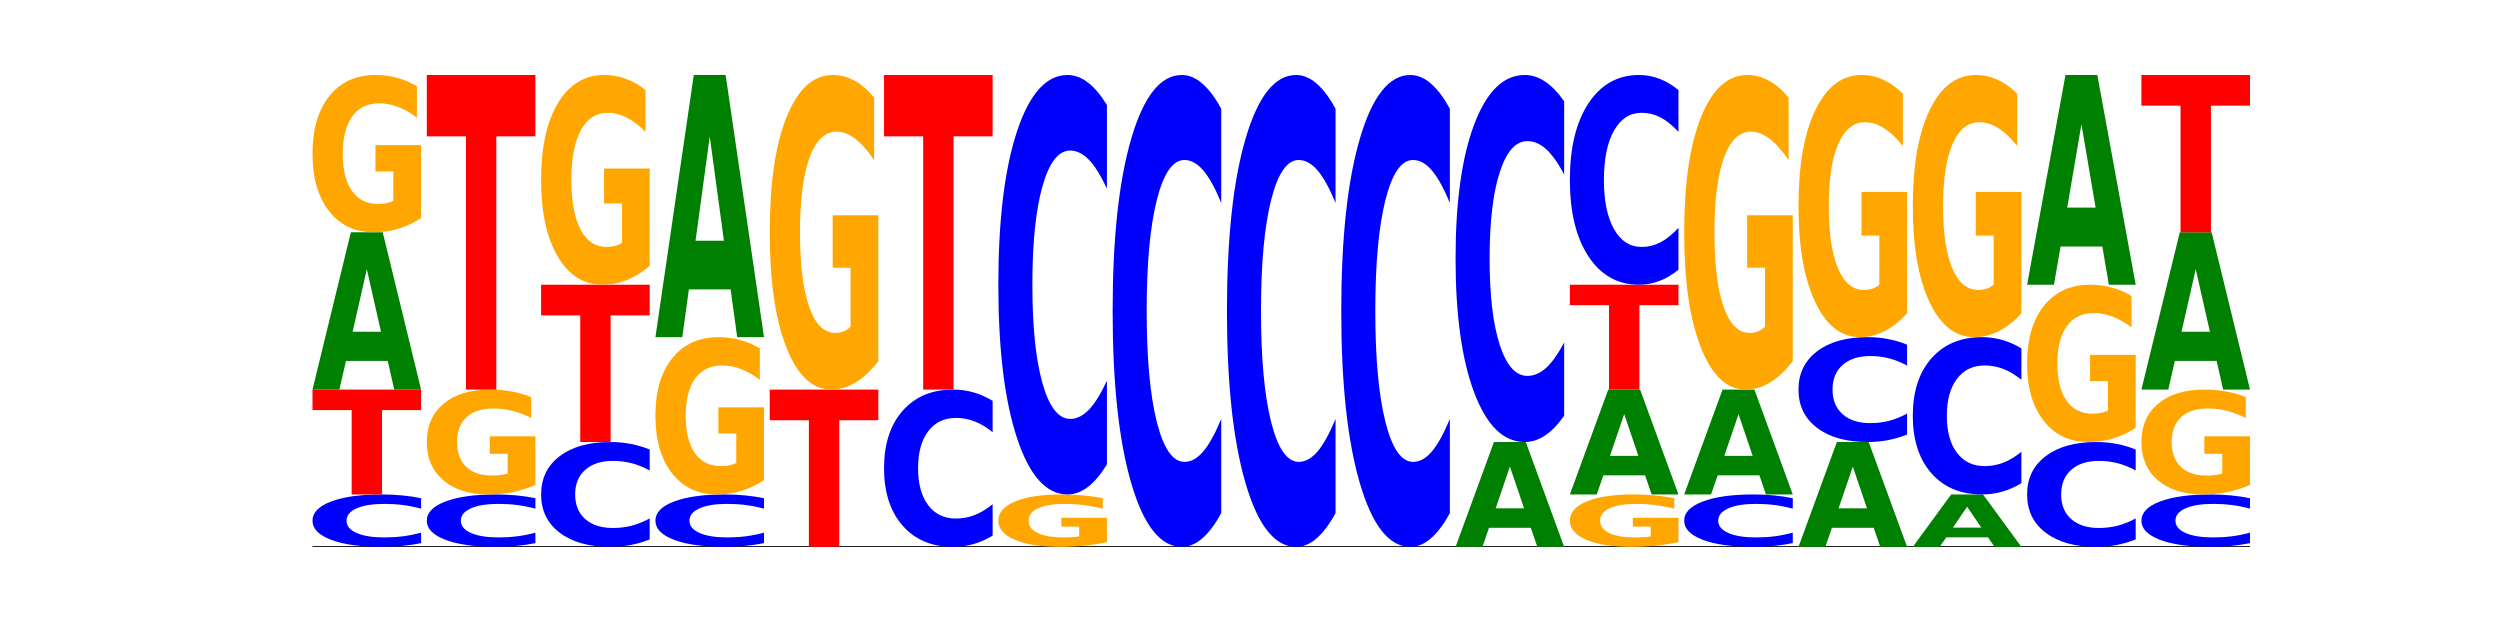 <?xml version="1.0" encoding="utf-8" standalone="no"?>
<!DOCTYPE svg PUBLIC "-//W3C//DTD SVG 1.1//EN"
  "http://www.w3.org/Graphics/SVG/1.1/DTD/svg11.dtd">
<!-- Created with matplotlib (https://matplotlib.org/) -->
<svg height="180pt" version="1.1" viewBox="0 0 720 180" width="720pt" xmlns="http://www.w3.org/2000/svg" xmlns:xlink="http://www.w3.org/1999/xlink">
 <defs>
  <style type="text/css">*{stroke-linecap:butt;stroke-linejoin:round;}</style>
 </defs>
 <g id="figure_1">
  <g id="patch_1">
   <path d="M 0 180 
L 720 180 
L 720 0 
L 0 0 
z
" style="fill:none;"/>
  </g>
  <g id="axes_1">
   <g id="line2d_1">
    <path clip-path="url(#p0bfb30d2f5)" d="M 90 157.5 
L 648 157.5 
" style="fill:none;stroke:#000000;stroke-linecap:square;stroke-width:0.5;"/>
   </g>
   <g id="patch_2">
    <path clip-path="url(#p0bfb30d2f5)" d="M 121.274 156.418 
Q 118.658 156.954 115.829 157.226 
Q 113.001 157.5 109.92 157.5 
Q 100.732 157.5 95.366 155.466 
Q 90 153.433 90 149.955 
Q 90 146.464 95.366 144.434 
Q 100.732 142.4 109.92 142.4 
Q 113.001 142.4 115.829 142.674 
Q 118.658 142.946 121.274 143.482 
L 121.274 146.492 
Q 118.635 145.781 116.074 145.451 
Q 113.513 145.12 110.684 145.12 
Q 105.61 145.12 102.702 146.408 
Q 99.802 147.693 99.802 149.955 
Q 99.802 152.207 102.702 153.495 
Q 105.61 154.78 110.684 154.78 
Q 113.513 154.78 116.074 154.449 
Q 118.635 154.116 121.274 153.405 
z
" style="fill:#0000ff;"/>
   </g>
   <g id="patch_3">
    <path clip-path="url(#p0bfb30d2f5)" d="M 90 112.2 
L 121.274 112.2 
L 121.274 118.09 
L 110.023 118.09 
L 110.023 142.4 
L 101.273 142.4 
L 101.273 118.09 
L 90 118.09 
z
" style="fill:#ff0000;"/>
   </g>
   <g id="patch_4">
    <path clip-path="url(#p0bfb30d2f5)" d="M 111.664 103.948 
L 99.636 103.948 
L 97.737 112.2 
L 90 112.2 
L 101.049 66.9 
L 110.225 66.9 
L 121.274 112.2 
L 113.544 112.2 
z
M 101.554 95.54 
L 109.726 95.54 
L 105.647 77.521 
z
" style="fill:#008000;"/>
   </g>
   <g id="patch_5">
    <path clip-path="url(#p0bfb30d2f5)" d="M 121.274 62.801 
Q 118.12 64.851 114.728 65.88 
Q 111.336 66.9 107.719 66.9 
Q 99.546 66.9 94.773 60.799 
Q 90 54.698 90 44.264 
Q 90 33.709 94.857 27.654 
Q 99.722 21.6 108.181 21.6 
Q 111.441 21.6 114.427 22.423 
Q 117.419 23.238 120.069 24.847 
L 120.069 33.877 
Q 117.335 31.809 114.63 30.789 
Q 111.924 29.76 109.205 29.76 
Q 104.172 29.76 101.446 33.522 
Q 98.719 37.274 98.719 44.264 
Q 98.719 51.189 101.348 54.969 
Q 103.976 58.74 108.812 58.74 
Q 110.13 58.74 111.258 58.525 
Q 112.387 58.3 113.284 57.833 
L 113.284 49.355 
L 108.132 49.355 
L 108.132 41.803 
L 121.274 41.803 
z
" style="fill:#ffa600;"/>
   </g>
   <g id="patch_6">
    <path clip-path="url(#p0bfb30d2f5)" d="M 154.195 156.418 
Q 151.579 156.954 148.75 157.226 
Q 145.921 157.5 142.84 157.5 
Q 133.652 157.5 128.286 155.466 
Q 122.92 153.433 122.92 149.955 
Q 122.92 146.464 128.286 144.434 
Q 133.652 142.4 142.84 142.4 
Q 145.921 142.4 148.75 142.674 
Q 151.579 142.946 154.195 143.482 
L 154.195 146.492 
Q 151.555 145.781 148.994 145.451 
Q 146.433 145.12 143.604 145.12 
Q 138.53 145.12 135.622 146.408 
Q 132.723 147.693 132.723 149.955 
Q 132.723 152.207 135.622 153.495 
Q 138.53 154.78 143.604 154.78 
Q 146.433 154.78 148.994 154.449 
Q 151.555 154.116 154.195 153.405 
z
" style="fill:#0000ff;"/>
   </g>
   <g id="patch_7">
    <path clip-path="url(#p0bfb30d2f5)" d="M 154.195 139.668 
Q 151.041 141.034 147.648 141.72 
Q 144.256 142.4 140.639 142.4 
Q 132.467 142.4 127.694 138.333 
Q 122.92 134.265 122.92 127.309 
Q 122.92 120.272 127.778 116.236 
Q 132.642 112.2 141.102 112.2 
Q 144.361 112.2 147.347 112.749 
Q 150.34 113.292 152.989 114.365 
L 152.989 120.385 
Q 150.256 119.006 147.55 118.326 
Q 144.845 117.64 142.125 117.64 
Q 137.093 117.64 134.366 120.148 
Q 131.64 122.649 131.64 127.309 
Q 131.64 131.926 134.268 134.446 
Q 136.896 136.96 141.733 136.96 
Q 143.05 136.96 144.179 136.817 
Q 145.307 136.667 146.204 136.355 
L 146.204 130.703 
L 141.053 130.703 
L 141.053 125.669 
L 154.195 125.669 
z
" style="fill:#ffa600;"/>
   </g>
   <g id="patch_8">
    <path clip-path="url(#p0bfb30d2f5)" d="M 122.92 21.6 
L 154.195 21.6 
L 154.195 39.27 
L 142.943 39.27 
L 142.943 112.2 
L 134.194 112.2 
L 134.194 39.27 
L 122.92 39.27 
z
" style="fill:#ff0000;"/>
   </g>
   <g id="patch_9">
    <path clip-path="url(#p0bfb30d2f5)" d="M 187.115 155.335 
Q 184.499 156.408 181.67 156.951 
Q 178.841 157.5 175.76 157.5 
Q 166.573 157.5 161.207 153.433 
Q 155.841 149.365 155.841 142.409 
Q 155.841 135.429 161.207 131.367 
Q 166.573 127.3 175.76 127.3 
Q 178.841 127.3 181.67 127.849 
Q 184.499 128.392 187.115 129.465 
L 187.115 135.485 
Q 184.475 134.062 181.914 133.401 
Q 179.354 132.74 176.525 132.74 
Q 171.45 132.74 168.543 135.316 
Q 165.643 137.887 165.643 142.409 
Q 165.643 146.913 168.543 149.49 
Q 171.45 152.06 176.525 152.06 
Q 179.354 152.06 181.914 151.399 
Q 184.475 150.731 187.115 149.309 
z
" style="fill:#0000ff;"/>
   </g>
   <g id="patch_10">
    <path clip-path="url(#p0bfb30d2f5)" d="M 155.841 82 
L 187.115 82 
L 187.115 90.835 
L 175.864 90.835 
L 175.864 127.3 
L 167.114 127.3 
L 167.114 90.835 
L 155.841 90.835 
z
" style="fill:#ff0000;"/>
   </g>
   <g id="patch_11">
    <path clip-path="url(#p0bfb30d2f5)" d="M 187.115 76.535 
Q 183.961 79.268 180.569 80.64 
Q 177.176 82 173.56 82 
Q 165.387 82 160.614 73.865 
Q 155.841 65.73 155.841 51.819 
Q 155.841 37.745 160.698 29.672 
Q 165.562 21.6 174.022 21.6 
Q 177.281 21.6 180.267 22.698 
Q 183.26 23.783 185.909 25.929 
L 185.909 37.97 
Q 183.176 35.212 180.47 33.852 
Q 177.765 32.48 175.045 32.48 
Q 170.013 32.48 167.286 37.495 
Q 164.56 42.499 164.56 51.819 
Q 164.56 61.052 167.188 66.092 
Q 169.817 71.12 174.653 71.12 
Q 175.971 71.12 177.099 70.833 
Q 178.228 70.534 179.125 69.91 
L 179.125 58.606 
L 173.973 58.606 
L 173.973 48.537 
L 187.115 48.537 
z
" style="fill:#ffa600;"/>
   </g>
   <g id="patch_12">
    <path clip-path="url(#p0bfb30d2f5)" d="M 220.035 156.418 
Q 217.419 156.954 214.591 157.226 
Q 211.762 157.5 208.681 157.5 
Q 199.493 157.5 194.127 155.466 
Q 188.761 153.433 188.761 149.955 
Q 188.761 146.464 194.127 144.434 
Q 199.493 142.4 208.681 142.4 
Q 211.762 142.4 214.591 142.674 
Q 217.419 142.946 220.035 143.482 
L 220.035 146.492 
Q 217.396 145.781 214.835 145.451 
Q 212.274 145.12 209.445 145.12 
Q 204.371 145.12 201.463 146.408 
Q 198.563 147.693 198.563 149.955 
Q 198.563 152.207 201.463 153.495 
Q 204.371 154.78 209.445 154.78 
Q 212.274 154.78 214.835 154.449 
Q 217.396 154.116 220.035 153.405 
z
" style="fill:#0000ff;"/>
   </g>
   <g id="patch_13">
    <path clip-path="url(#p0bfb30d2f5)" d="M 220.035 138.301 
Q 216.881 140.351 213.489 141.38 
Q 210.097 142.4 206.48 142.4 
Q 198.307 142.4 193.534 136.299 
Q 188.761 130.198 188.761 119.764 
Q 188.761 109.209 193.618 103.154 
Q 198.483 97.1 206.943 97.1 
Q 210.202 97.1 213.188 97.923 
Q 216.18 98.738 218.83 100.347 
L 218.83 109.377 
Q 216.096 107.309 213.391 106.289 
Q 210.685 105.26 207.966 105.26 
Q 202.933 105.26 200.207 109.022 
Q 197.48 112.774 197.48 119.764 
Q 197.48 126.689 200.109 130.469 
Q 202.737 134.24 207.573 134.24 
Q 208.891 134.24 210.019 134.025 
Q 211.148 133.8 212.045 133.333 
L 212.045 124.855 
L 206.893 124.855 
L 206.893 117.303 
L 220.035 117.303 
z
" style="fill:#ffa600;"/>
   </g>
   <g id="patch_14">
    <path clip-path="url(#p0bfb30d2f5)" d="M 210.425 83.346 
L 198.397 83.346 
L 196.498 97.1 
L 188.761 97.1 
L 199.81 21.6 
L 208.986 21.6 
L 220.035 97.1 
L 212.305 97.1 
z
M 200.315 69.334 
L 208.487 69.334 
L 204.408 39.302 
z
" style="fill:#008000;"/>
   </g>
   <g id="patch_15">
    <path clip-path="url(#p0bfb30d2f5)" d="M 221.681 112.2 
L 252.956 112.2 
L 252.956 121.035 
L 241.704 121.035 
L 241.704 157.5 
L 232.955 157.5 
L 232.955 121.035 
L 221.681 121.035 
z
" style="fill:#ff0000;"/>
   </g>
   <g id="patch_16">
    <path clip-path="url(#p0bfb30d2f5)" d="M 252.956 104.003 
Q 249.802 108.101 246.409 110.16 
Q 243.017 112.2 239.4 112.2 
Q 231.228 112.2 226.455 99.998 
Q 221.681 87.795 221.681 66.928 
Q 221.681 45.817 226.539 33.709 
Q 231.403 21.6 239.863 21.6 
Q 243.122 21.6 246.108 23.247 
Q 249.101 24.875 251.75 28.094 
L 251.75 46.154 
Q 249.017 42.018 246.311 39.978 
Q 243.606 37.92 240.886 37.92 
Q 235.854 37.92 233.127 45.443 
Q 230.401 52.948 230.401 66.928 
Q 230.401 80.777 233.029 88.338 
Q 235.657 95.88 240.494 95.88 
Q 241.811 95.88 242.94 95.45 
Q 244.068 95.001 244.965 94.065 
L 244.965 77.109 
L 239.814 77.109 
L 239.814 62.006 
L 252.956 62.006 
z
" style="fill:#ffa600;"/>
   </g>
   <g id="patch_17">
    <path clip-path="url(#p0bfb30d2f5)" d="M 285.876 154.253 
Q 283.26 155.862 280.431 156.677 
Q 277.602 157.5 274.522 157.5 
Q 265.334 157.5 259.968 151.399 
Q 254.602 145.298 254.602 134.864 
Q 254.602 124.393 259.968 118.301 
Q 265.334 112.2 274.522 112.2 
Q 277.602 112.2 280.431 113.023 
Q 283.26 113.838 285.876 115.447 
L 285.876 124.477 
Q 283.236 122.344 280.676 121.352 
Q 278.115 120.36 275.286 120.36 
Q 270.211 120.36 267.304 124.224 
Q 264.404 128.08 264.404 134.864 
Q 264.404 141.62 267.304 145.485 
Q 270.211 149.34 275.286 149.34 
Q 278.115 149.34 280.676 148.348 
Q 283.236 147.347 285.876 145.214 
z
" style="fill:#0000ff;"/>
   </g>
   <g id="patch_18">
    <path clip-path="url(#p0bfb30d2f5)" d="M 254.602 21.6 
L 285.876 21.6 
L 285.876 39.27 
L 274.625 39.27 
L 274.625 112.2 
L 265.875 112.2 
L 265.875 39.27 
L 254.602 39.27 
z
" style="fill:#ff0000;"/>
   </g>
   <g id="patch_19">
    <path clip-path="url(#p0bfb30d2f5)" d="M 318.796 156.134 
Q 315.642 156.817 312.25 157.16 
Q 308.858 157.5 305.241 157.5 
Q 297.068 157.5 292.295 155.466 
Q 287.522 153.433 287.522 149.955 
Q 287.522 146.436 292.379 144.418 
Q 297.244 142.4 305.704 142.4 
Q 308.963 142.4 311.949 142.674 
Q 314.941 142.946 317.591 143.482 
L 317.591 146.492 
Q 314.857 145.803 312.152 145.463 
Q 309.446 145.12 306.727 145.12 
Q 301.694 145.12 298.968 146.374 
Q 296.241 147.625 296.241 149.955 
Q 296.241 152.263 298.87 153.523 
Q 301.498 154.78 306.334 154.78 
Q 307.652 154.78 308.781 154.708 
Q 309.909 154.633 310.806 154.478 
L 310.806 151.652 
L 305.655 151.652 
L 305.655 149.134 
L 318.796 149.134 
z
" style="fill:#ffa600;"/>
   </g>
   <g id="patch_20">
    <path clip-path="url(#p0bfb30d2f5)" d="M 318.796 133.741 
Q 316.18 138.033 313.352 140.204 
Q 310.523 142.4 307.442 142.4 
Q 298.254 142.4 292.888 126.13 
Q 287.522 109.861 287.522 82.037 
Q 287.522 54.114 292.888 37.87 
Q 298.254 21.6 307.442 21.6 
Q 310.523 21.6 313.352 23.796 
Q 316.18 25.967 318.796 30.259 
L 318.796 54.339 
Q 316.157 48.65 313.596 46.005 
Q 311.035 43.359 308.206 43.359 
Q 303.132 43.359 300.224 53.665 
Q 297.324 63.946 297.324 82.037 
Q 297.324 100.054 300.224 110.36 
Q 303.132 120.641 308.206 120.641 
Q 311.035 120.641 313.596 117.995 
Q 316.157 115.325 318.796 109.636 
z
" style="fill:#0000ff;"/>
   </g>
   <g id="patch_21">
    <path clip-path="url(#p0bfb30d2f5)" d="M 351.717 147.759 
Q 349.101 152.587 346.272 155.03 
Q 343.443 157.5 340.362 157.5 
Q 331.175 157.5 325.809 139.197 
Q 320.442 120.893 320.442 89.592 
Q 320.442 58.179 325.809 39.903 
Q 331.175 21.6 340.362 21.6 
Q 343.443 21.6 346.272 24.07 
Q 349.101 26.513 351.717 31.341 
L 351.717 58.431 
Q 349.077 52.031 346.516 49.055 
Q 343.955 46.079 341.127 46.079 
Q 336.052 46.079 333.144 57.673 
Q 330.245 69.239 330.245 89.592 
Q 330.245 109.861 333.144 121.455 
Q 336.052 133.021 341.127 133.021 
Q 343.955 133.021 346.516 130.045 
Q 349.077 127.041 351.717 120.641 
z
" style="fill:#0000ff;"/>
   </g>
   <g id="patch_22">
    <path clip-path="url(#p0bfb30d2f5)" d="M 384.637 147.759 
Q 382.021 152.587 379.192 155.03 
Q 376.364 157.5 373.283 157.5 
Q 364.095 157.5 358.729 139.197 
Q 353.363 120.893 353.363 89.592 
Q 353.363 58.179 358.729 39.903 
Q 364.095 21.6 373.283 21.6 
Q 376.364 21.6 379.192 24.07 
Q 382.021 26.513 384.637 31.341 
L 384.637 58.431 
Q 381.997 52.031 379.437 49.055 
Q 376.876 46.079 374.047 46.079 
Q 368.972 46.079 366.065 57.673 
Q 363.165 69.239 363.165 89.592 
Q 363.165 109.861 366.065 121.455 
Q 368.972 133.021 374.047 133.021 
Q 376.876 133.021 379.437 130.045 
Q 381.997 127.041 384.637 120.641 
z
" style="fill:#0000ff;"/>
   </g>
   <g id="patch_23">
    <path clip-path="url(#p0bfb30d2f5)" d="M 417.558 147.759 
Q 414.941 152.587 412.113 155.03 
Q 409.284 157.5 406.203 157.5 
Q 397.015 157.5 391.649 139.197 
Q 386.283 120.893 386.283 89.592 
Q 386.283 58.179 391.649 39.903 
Q 397.015 21.6 406.203 21.6 
Q 409.284 21.6 412.113 24.07 
Q 414.941 26.513 417.558 31.341 
L 417.558 58.431 
Q 414.918 52.031 412.357 49.055 
Q 409.796 46.079 406.967 46.079 
Q 401.893 46.079 398.985 57.673 
Q 396.085 69.239 396.085 89.592 
Q 396.085 109.861 398.985 121.455 
Q 401.893 133.021 406.967 133.021 
Q 409.796 133.021 412.357 130.045 
Q 414.918 127.041 417.558 120.641 
z
" style="fill:#0000ff;"/>
   </g>
   <g id="patch_24">
    <path clip-path="url(#p0bfb30d2f5)" d="M 440.867 151.999 
L 428.84 151.999 
L 426.941 157.5 
L 419.204 157.5 
L 430.253 127.3 
L 439.429 127.3 
L 450.478 157.5 
L 442.747 157.5 
z
M 430.758 146.393 
L 438.93 146.393 
L 434.85 134.381 
z
" style="fill:#008000;"/>
   </g>
   <g id="patch_25">
    <path clip-path="url(#p0bfb30d2f5)" d="M 450.478 119.723 
Q 447.862 123.479 445.033 125.379 
Q 442.204 127.3 439.123 127.3 
Q 429.936 127.3 424.57 113.064 
Q 419.204 98.828 419.204 74.483 
Q 419.204 50.05 424.57 35.836 
Q 429.936 21.6 439.123 21.6 
Q 442.204 21.6 445.033 23.521 
Q 447.862 25.421 450.478 29.177 
L 450.478 50.247 
Q 447.838 45.268 445.277 42.954 
Q 442.716 40.64 439.888 40.64 
Q 434.813 40.64 431.906 49.657 
Q 429.006 58.653 429.006 74.483 
Q 429.006 90.247 431.906 99.265 
Q 434.813 108.26 439.888 108.26 
Q 442.716 108.26 445.277 105.946 
Q 447.838 103.61 450.478 98.632 
z
" style="fill:#0000ff;"/>
   </g>
   <g id="patch_26">
    <path clip-path="url(#p0bfb30d2f5)" d="M 483.398 156.134 
Q 480.244 156.817 476.852 157.16 
Q 473.459 157.5 469.843 157.5 
Q 461.67 157.5 456.897 155.466 
Q 452.124 153.433 452.124 149.955 
Q 452.124 146.436 456.981 144.418 
Q 461.845 142.4 470.305 142.4 
Q 473.565 142.4 476.55 142.674 
Q 479.543 142.946 482.193 143.482 
L 482.193 146.492 
Q 479.459 145.803 476.754 145.463 
Q 474.048 145.12 471.329 145.12 
Q 466.296 145.12 463.57 146.374 
Q 460.843 147.625 460.843 149.955 
Q 460.843 152.263 463.472 153.523 
Q 466.1 154.78 470.936 154.78 
Q 472.254 154.78 473.382 154.708 
Q 474.511 154.633 475.408 154.478 
L 475.408 151.652 
L 470.256 151.652 
L 470.256 149.134 
L 483.398 149.134 
z
" style="fill:#ffa600;"/>
   </g>
   <g id="patch_27">
    <path clip-path="url(#p0bfb30d2f5)" d="M 473.788 136.899 
L 461.76 136.899 
L 459.861 142.4 
L 452.124 142.4 
L 463.173 112.2 
L 472.349 112.2 
L 483.398 142.4 
L 475.668 142.4 
z
M 463.678 131.293 
L 471.85 131.293 
L 467.771 119.281 
z
" style="fill:#008000;"/>
   </g>
   <g id="patch_28">
    <path clip-path="url(#p0bfb30d2f5)" d="M 452.124 82 
L 483.398 82 
L 483.398 87.89 
L 472.147 87.89 
L 472.147 112.2 
L 463.397 112.2 
L 463.397 87.89 
L 452.124 87.89 
z
" style="fill:#ff0000;"/>
   </g>
   <g id="patch_29">
    <path clip-path="url(#p0bfb30d2f5)" d="M 483.398 77.671 
Q 480.782 79.817 477.953 80.902 
Q 475.125 82 472.044 82 
Q 462.856 82 457.49 73.865 
Q 452.124 65.73 452.124 51.819 
Q 452.124 37.857 457.49 29.735 
Q 462.856 21.6 472.044 21.6 
Q 475.125 21.6 477.953 22.698 
Q 480.782 23.783 483.398 25.929 
L 483.398 37.97 
Q 480.759 35.125 478.198 33.802 
Q 475.637 32.48 472.808 32.48 
Q 467.733 32.48 464.826 37.633 
Q 461.926 42.773 461.926 51.819 
Q 461.926 60.827 464.826 65.98 
Q 467.733 71.12 472.808 71.12 
Q 475.637 71.12 478.198 69.798 
Q 480.759 68.463 483.398 65.618 
z
" style="fill:#0000ff;"/>
   </g>
   <g id="patch_30">
    <path clip-path="url(#p0bfb30d2f5)" d="M 516.319 156.418 
Q 513.703 156.954 510.874 157.226 
Q 508.045 157.5 504.964 157.5 
Q 495.776 157.5 490.41 155.466 
Q 485.044 153.433 485.044 149.955 
Q 485.044 146.464 490.41 144.434 
Q 495.776 142.4 504.964 142.4 
Q 508.045 142.4 510.874 142.674 
Q 513.703 142.946 516.319 143.482 
L 516.319 146.492 
Q 513.679 145.781 511.118 145.451 
Q 508.557 145.12 505.728 145.12 
Q 500.654 145.12 497.746 146.408 
Q 494.847 147.693 494.847 149.955 
Q 494.847 152.207 497.746 153.495 
Q 500.654 154.78 505.728 154.78 
Q 508.557 154.78 511.118 154.449 
Q 513.679 154.116 516.319 153.405 
z
" style="fill:#0000ff;"/>
   </g>
   <g id="patch_31">
    <path clip-path="url(#p0bfb30d2f5)" d="M 506.708 136.899 
L 494.68 136.899 
L 492.781 142.4 
L 485.044 142.4 
L 496.094 112.2 
L 505.269 112.2 
L 516.319 142.4 
L 508.588 142.4 
z
M 496.599 131.293 
L 504.771 131.293 
L 500.691 119.281 
z
" style="fill:#008000;"/>
   </g>
   <g id="patch_32">
    <path clip-path="url(#p0bfb30d2f5)" d="M 516.319 104.003 
Q 513.165 108.101 509.772 110.16 
Q 506.38 112.2 502.763 112.2 
Q 494.591 112.2 489.817 99.998 
Q 485.044 87.795 485.044 66.928 
Q 485.044 45.817 489.902 33.709 
Q 494.766 21.6 503.226 21.6 
Q 506.485 21.6 509.471 23.247 
Q 512.464 24.875 515.113 28.094 
L 515.113 46.154 
Q 512.38 42.018 509.674 39.978 
Q 506.969 37.92 504.249 37.92 
Q 499.217 37.92 496.49 45.443 
Q 493.763 52.948 493.763 66.928 
Q 493.763 80.777 496.392 88.338 
Q 499.02 95.88 503.857 95.88 
Q 505.174 95.88 506.303 95.45 
Q 507.431 95.001 508.328 94.065 
L 508.328 77.109 
L 503.177 77.109 
L 503.177 62.006 
L 516.319 62.006 
z
" style="fill:#ffa600;"/>
   </g>
   <g id="patch_33">
    <path clip-path="url(#p0bfb30d2f5)" d="M 539.628 151.999 
L 527.601 151.999 
L 525.702 157.5 
L 517.965 157.5 
L 529.014 127.3 
L 538.19 127.3 
L 549.239 157.5 
L 541.508 157.5 
z
M 529.519 146.393 
L 537.691 146.393 
L 533.611 134.381 
z
" style="fill:#008000;"/>
   </g>
   <g id="patch_34">
    <path clip-path="url(#p0bfb30d2f5)" d="M 549.239 125.135 
Q 546.623 126.208 543.794 126.751 
Q 540.965 127.3 537.884 127.3 
Q 528.697 127.3 523.331 123.233 
Q 517.965 119.165 517.965 112.209 
Q 517.965 105.229 523.331 101.167 
Q 528.697 97.1 537.884 97.1 
Q 540.965 97.1 543.794 97.649 
Q 546.623 98.192 549.239 99.265 
L 549.239 105.285 
Q 546.599 103.862 544.038 103.201 
Q 541.477 102.54 538.649 102.54 
Q 533.574 102.54 530.667 105.116 
Q 527.767 107.687 527.767 112.209 
Q 527.767 116.713 530.667 119.29 
Q 533.574 121.86 538.649 121.86 
Q 541.477 121.86 544.038 121.199 
Q 546.599 120.531 549.239 119.109 
z
" style="fill:#0000ff;"/>
   </g>
   <g id="patch_35">
    <path clip-path="url(#p0bfb30d2f5)" d="M 549.239 90.269 
Q 546.085 93.684 542.692 95.4 
Q 539.3 97.1 535.683 97.1 
Q 527.511 97.1 522.738 86.931 
Q 517.965 76.763 517.965 59.373 
Q 517.965 41.781 522.822 31.691 
Q 527.686 21.6 536.146 21.6 
Q 539.405 21.6 542.391 22.972 
Q 545.384 24.329 548.033 27.012 
L 548.033 42.062 
Q 545.3 38.615 542.594 36.915 
Q 539.889 35.2 537.169 35.2 
Q 532.137 35.2 529.41 41.469 
Q 526.684 47.723 526.684 59.373 
Q 526.684 70.914 529.312 77.215 
Q 531.941 83.5 536.777 83.5 
Q 538.095 83.5 539.223 83.142 
Q 540.351 82.767 541.249 81.988 
L 541.249 67.858 
L 536.097 67.858 
L 536.097 55.272 
L 549.239 55.272 
z
" style="fill:#ffa600;"/>
   </g>
   <g id="patch_36">
    <path clip-path="url(#p0bfb30d2f5)" d="M 572.549 154.749 
L 560.521 154.749 
L 558.622 157.5 
L 550.885 157.5 
L 561.934 142.4 
L 571.11 142.4 
L 582.159 157.5 
L 574.429 157.5 
z
M 562.439 151.947 
L 570.611 151.947 
L 566.532 145.94 
z
" style="fill:#008000;"/>
   </g>
   <g id="patch_37">
    <path clip-path="url(#p0bfb30d2f5)" d="M 582.159 139.153 
Q 579.543 140.762 576.714 141.577 
Q 573.886 142.4 570.805 142.4 
Q 561.617 142.4 556.251 136.299 
Q 550.885 130.198 550.885 119.764 
Q 550.885 109.293 556.251 103.201 
Q 561.617 97.1 570.805 97.1 
Q 573.886 97.1 576.714 97.923 
Q 579.543 98.738 582.159 100.347 
L 582.159 109.377 
Q 579.52 107.244 576.959 106.252 
Q 574.398 105.26 571.569 105.26 
Q 566.495 105.26 563.587 109.124 
Q 560.687 112.98 560.687 119.764 
Q 560.687 126.52 563.587 130.385 
Q 566.495 134.24 571.569 134.24 
Q 574.398 134.24 576.959 133.248 
Q 579.52 132.247 582.159 130.114 
z
" style="fill:#0000ff;"/>
   </g>
   <g id="patch_38">
    <path clip-path="url(#p0bfb30d2f5)" d="M 582.159 90.269 
Q 579.005 93.684 575.613 95.4 
Q 572.22 97.1 568.604 97.1 
Q 560.431 97.1 555.658 86.931 
Q 550.885 76.763 550.885 59.373 
Q 550.885 41.781 555.742 31.691 
Q 560.606 21.6 569.066 21.6 
Q 572.326 21.6 575.311 22.972 
Q 578.304 24.329 580.954 27.012 
L 580.954 42.062 
Q 578.22 38.615 575.515 36.915 
Q 572.809 35.2 570.09 35.2 
Q 565.057 35.2 562.331 41.469 
Q 559.604 47.723 559.604 59.373 
Q 559.604 70.914 562.233 77.215 
Q 564.861 83.5 569.697 83.5 
Q 571.015 83.5 572.143 83.142 
Q 573.272 82.767 574.169 81.988 
L 574.169 67.858 
L 569.017 67.858 
L 569.017 55.272 
L 582.159 55.272 
z
" style="fill:#ffa600;"/>
   </g>
   <g id="patch_39">
    <path clip-path="url(#p0bfb30d2f5)" d="M 615.08 155.335 
Q 612.464 156.408 609.635 156.951 
Q 606.806 157.5 603.725 157.5 
Q 594.537 157.5 589.171 153.433 
Q 583.805 149.365 583.805 142.409 
Q 583.805 135.429 589.171 131.367 
Q 594.537 127.3 603.725 127.3 
Q 606.806 127.3 609.635 127.849 
Q 612.464 128.392 615.08 129.465 
L 615.08 135.485 
Q 612.44 134.062 609.879 133.401 
Q 607.318 132.74 604.489 132.74 
Q 599.415 132.74 596.507 135.316 
Q 593.608 137.887 593.608 142.409 
Q 593.608 146.913 596.507 149.49 
Q 599.415 152.06 604.489 152.06 
Q 607.318 152.06 609.879 151.399 
Q 612.44 150.731 615.08 149.309 
z
" style="fill:#0000ff;"/>
   </g>
   <g id="patch_40">
    <path clip-path="url(#p0bfb30d2f5)" d="M 615.08 123.201 
Q 611.926 125.251 608.533 126.28 
Q 605.141 127.3 601.524 127.3 
Q 593.352 127.3 588.578 121.199 
Q 583.805 115.098 583.805 104.664 
Q 583.805 94.109 588.663 88.054 
Q 593.527 82 601.987 82 
Q 605.246 82 608.232 82.823 
Q 611.225 83.638 613.874 85.247 
L 613.874 94.277 
Q 611.141 92.209 608.435 91.189 
Q 605.73 90.16 603.01 90.16 
Q 597.978 90.16 595.251 93.922 
Q 592.525 97.674 592.525 104.664 
Q 592.525 111.589 595.153 115.369 
Q 597.781 119.14 602.618 119.14 
Q 603.935 119.14 605.064 118.925 
Q 606.192 118.7 607.089 118.233 
L 607.089 109.755 
L 601.938 109.755 
L 601.938 102.203 
L 615.08 102.203 
z
" style="fill:#ffa600;"/>
   </g>
   <g id="patch_41">
    <path clip-path="url(#p0bfb30d2f5)" d="M 605.469 70.997 
L 593.441 70.997 
L 591.542 82 
L 583.805 82 
L 594.855 21.6 
L 604.03 21.6 
L 615.08 82 
L 607.349 82 
z
M 595.36 59.787 
L 603.532 59.787 
L 599.452 35.762 
z
" style="fill:#008000;"/>
   </g>
   <g id="patch_42">
    <path clip-path="url(#p0bfb30d2f5)" d="M 648 156.418 
Q 645.384 156.954 642.555 157.226 
Q 639.726 157.5 636.645 157.5 
Q 627.458 157.5 622.092 155.466 
Q 616.726 153.433 616.726 149.955 
Q 616.726 146.464 622.092 144.434 
Q 627.458 142.4 636.645 142.4 
Q 639.726 142.4 642.555 142.674 
Q 645.384 142.946 648 143.482 
L 648 146.492 
Q 645.36 145.781 642.799 145.451 
Q 640.239 145.12 637.41 145.12 
Q 632.335 145.12 629.428 146.408 
Q 626.528 147.693 626.528 149.955 
Q 626.528 152.207 629.428 153.495 
Q 632.335 154.78 637.41 154.78 
Q 640.239 154.78 642.799 154.449 
Q 645.36 154.116 648 153.405 
z
" style="fill:#0000ff;"/>
   </g>
   <g id="patch_43">
    <path clip-path="url(#p0bfb30d2f5)" d="M 648 139.668 
Q 644.846 141.034 641.454 141.72 
Q 638.061 142.4 634.445 142.4 
Q 626.272 142.4 621.499 138.333 
Q 616.726 134.265 616.726 127.309 
Q 616.726 120.272 621.583 116.236 
Q 626.447 112.2 634.907 112.2 
Q 638.166 112.2 641.152 112.749 
Q 644.145 113.292 646.794 114.365 
L 646.794 120.385 
Q 644.061 119.006 641.355 118.326 
Q 638.65 117.64 635.93 117.64 
Q 630.898 117.64 628.171 120.148 
Q 625.445 122.649 625.445 127.309 
Q 625.445 131.926 628.073 134.446 
Q 630.702 136.96 635.538 136.96 
Q 636.856 136.96 637.984 136.817 
Q 639.113 136.667 640.01 136.355 
L 640.01 130.703 
L 634.858 130.703 
L 634.858 125.669 
L 648 125.669 
z
" style="fill:#ffa600;"/>
   </g>
   <g id="patch_44">
    <path clip-path="url(#p0bfb30d2f5)" d="M 638.389 103.948 
L 626.362 103.948 
L 624.463 112.2 
L 616.726 112.2 
L 627.775 66.9 
L 636.951 66.9 
L 648 112.2 
L 640.269 112.2 
z
M 628.28 95.54 
L 636.452 95.54 
L 632.372 77.521 
z
" style="fill:#008000;"/>
   </g>
   <g id="patch_45">
    <path clip-path="url(#p0bfb30d2f5)" d="M 616.726 21.6 
L 648 21.6 
L 648 30.435 
L 636.749 30.435 
L 636.749 66.9 
L 627.999 66.9 
L 627.999 30.435 
L 616.726 30.435 
z
" style="fill:#ff0000;"/>
   </g>
  </g>
 </g>
 <defs>
  <clipPath id="p0bfb30d2f5">
   <rect height="135.9" width="558" x="90" y="21.6"/>
  </clipPath>
 </defs>
</svg>
